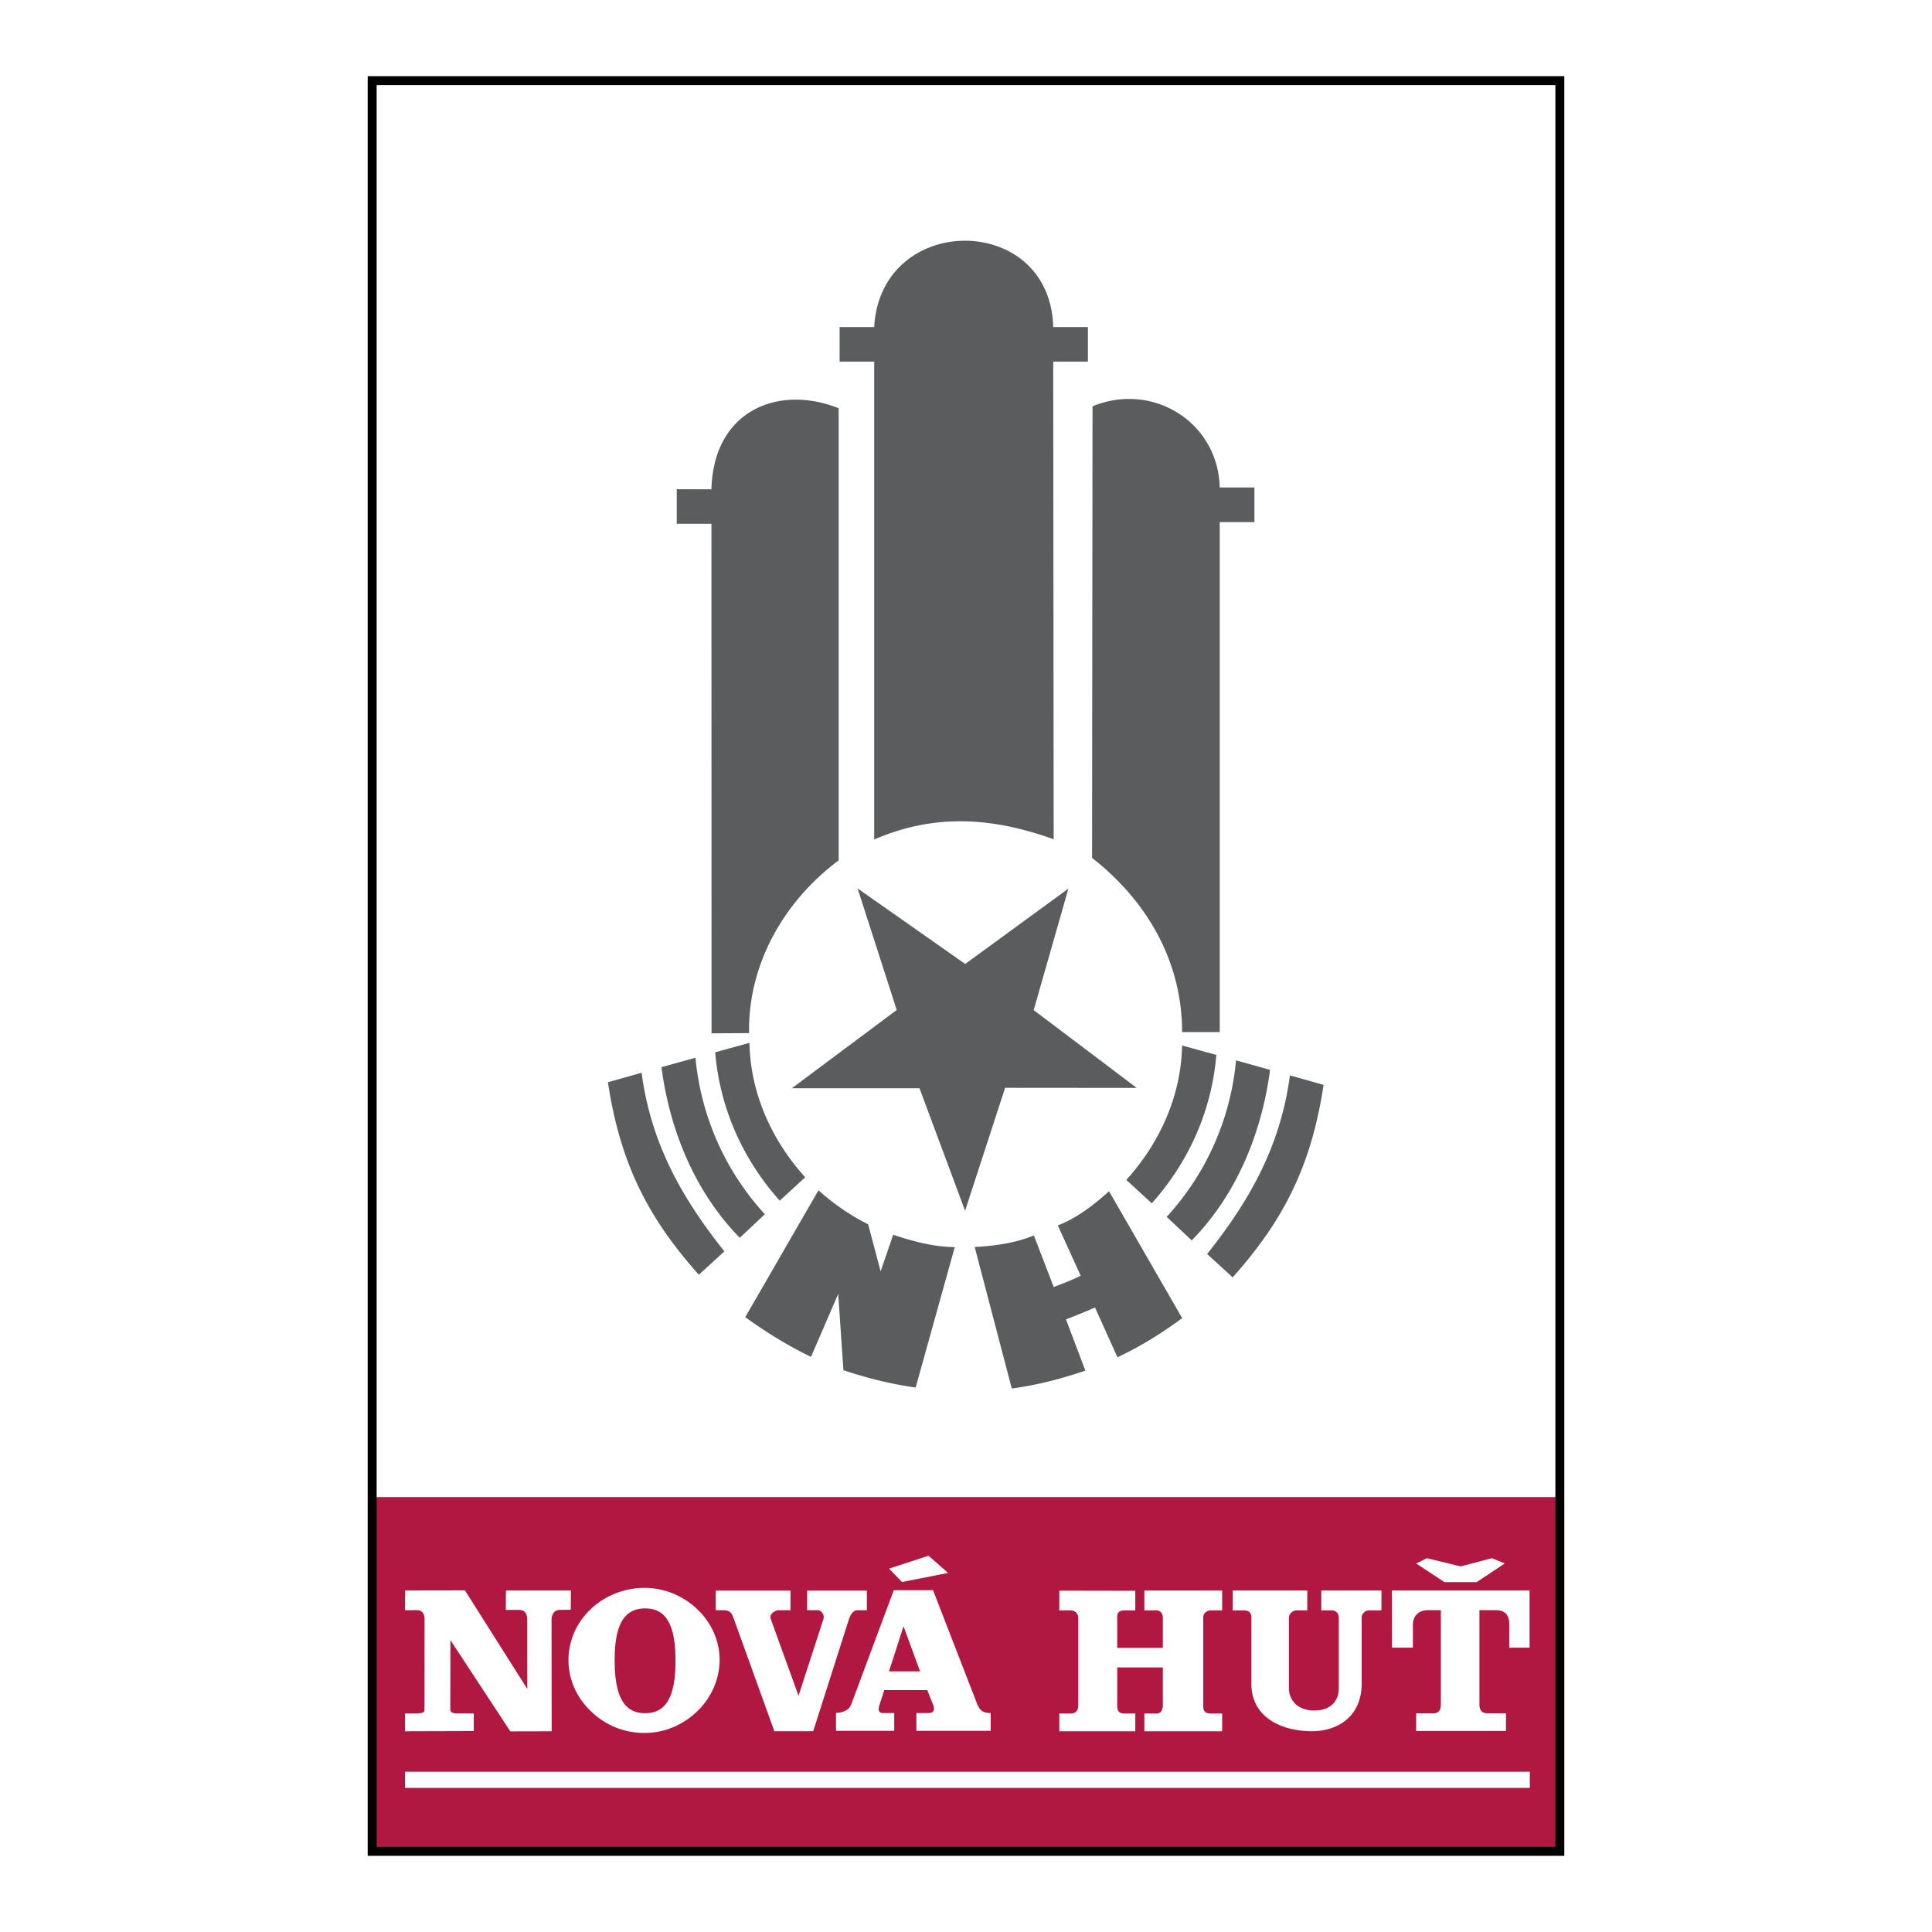 <svg xmlns="http://www.w3.org/2000/svg" width="2500" height="2500" viewBox="0 0 192.756 192.756"><path fill-rule="evenodd" clip-rule="evenodd" fill="#fff" d="M0 0h192.756v192.756H0V0z"/><path fill-rule="evenodd" clip-rule="evenodd" fill="#b01842" d="M37.246 149.365h118.332v35.304H37.246v-35.304z"/><path fill-rule="evenodd" clip-rule="evenodd" fill="#fff" d="M40.414 178.379h112.218v-1.612H40.414v1.612zM40.42 158.682l5.966-.01 6.222 9.832-.003-6.869c-.004-.477-.129-1.002-.794-1.013l-1.347-.003.015-1.938 6.479.001-.015 1.922-1.091.012c-.699.023-.828.671-.825.994l.013 11.12-4.125.009-5.976-9.104-.014 6.869c-.012.426.414.438.618.437l1.722.016.001 1.752-6.854.02-.001-1.769 1.228-.013c.357-.038.75.009.711-.449l.009-9.046c-.018-.103-.026-.799-.742-.809l-1.21.012.013-1.973zM64.268 158.42c2.071 0 3.932.829 5.284 2.122 1.353 1.265 2.241 3.078 2.241 5.06 0 1.996-.874 3.822-2.212 5.115-1.353 1.321-3.213 2.179-5.284 2.179a7.59 7.59 0 0 1-5.34-2.164c-1.367-1.293-2.241-3.106-2.241-5.102 0-1.981.859-3.809 2.212-5.073 1.338-1.294 3.268-2.122 5.34-2.137zm-2.945 7.28c-.014-3.542.916-5.228 3.043-5.228 2.128 0 3.03 1.686 3.03 5.228s-.916 5.228-3.03 5.228-3.029-1.686-3.043-5.228zM88.695 156.504l3.946-1.288 1.945 1.713-4.594.908-1.297-1.333zM142.364 155.46l3.367.82 3.115-.82 1.283.527-2.805 1.861h-3.213l-2.818-1.861 1.071-.527zM71.411 158.698h7.454v1.954h-1.24c-.367.056-.888.407-.733.857l2.776 7.673 2.494-7.673c.126-.479-.268-.857-.564-.857h-1.071v-1.954h5.96v1.954h-.916c-.268 0-.592.126-.859.857l-3.579 11.215h-3.875l-4.044-11.215c-.127-.295-.197-.857-1-.857h-.803v-1.954zM83.409 172.682v-1.771c.028-.027 1.212 0 1.521-.871l4.243-11.384h3.917l4.425 11.412c.254.534.493.843 1.324.843v1.771h-7.412v-1.771h1.226c.507 0 .62-.309.465-.786l-.605-1.504h-4.284l-.465 1.419c-.085.281-.296.871.353.871h1.099v1.771h-5.807zm6.736-10.429l1.649 4.498h-3.101l1.452-4.498zM138.867 158.68h13.739v5.706h-2.029v-2.39c0-.534-.169-1.349-1.311-1.349h-1.663v9.444c.015.66.353.843.817.843h1.832v1.771h-8.962v-1.771h1.762c.465 0 .704-.323.704-.843v-9.444h-1.395c-1.015.056-1.367.772-1.396 1.349v2.39h-2.086l-.012-5.706zM122.99 160.666v-1.982h7.439v1.982h-1.042c-.451 0-.789.379-.789.717v7.055c0 1.139.817 2.221 2.536 2.221 1.677 0 2.438-.998 2.438-2.221v-7.055c0-.366-.253-.717-.69-.717h-1.057v-1.982h6.003v1.982h-1.269c-.352 0-.704.337-.704.717v6.591c0 2.979-2.029 4.723-4.946 4.751-2.86 0-6.06-1.252-6.06-4.751v-6.591c0-.479-.253-.717-.76-.717h-1.099zM105.688 158.7l7.58.015v1.953h-1.085c-.183 0-.774 0-.718.717v3.021h4.551v-3.021c0-.422-.281-.717-.605-.717h-1.24v-1.981h7.764v1.981h-1.155c-.183 0-.733.141-.733.717v8.728c0 .365 0 .844.733.844h1.155v1.771h-7.764v-1.771h1.24c.605 0 .605-.745.605-.844v-3.752h-4.551v3.752c.014.394 0 .844.718.844h1.085v1.771h-7.58v-1.771h1.099c.789 0 .789-.619.789-.844v-8.728c0-.365-.296-.73-.789-.717h-1.099V158.7z"/><path d="M70.98 48.819l-3.461-.011v3.453h3.461l.012 50.834 3.744-.021c-.125-6.873 3.507-13.192 8.937-17.232V40.729c-5.973-2.381-12.489.18-12.693 8.09zM105.125 83.734l-.045-47.653h3.461v-3.453h-3.461c-.159-5.767-4.458-8.61-8.813-8.61s-8.733 2.9-9.049 8.61h-3.45v3.453h3.45v47.675c6.052-2.617 11.821-2.211 17.907-.022zM108.955 85.594c5.476 4.276 8.982 10.313 8.982 17.377h3.756v-50.88h3.462v-3.453h-3.462c-.17-6.556-6.708-10.562-12.692-8.102l-.046 45.058zM89.115 123.188l-1.256 3.656-1.244-4.694a22.544 22.544 0 0 1-4.955-3.396l-7.308 12.661c2.093 1.501 4.242 2.843 6.561 3.96l2.715-6.285.521 7.617c2.353.778 4.751 1.389 7.206 1.727l3.903-14.015c-2.003.011-4.265-.587-6.143-1.231zM96.287 120.797l3.993-12.266 13.134.011-10.283-7.764 3.462-12.119-10.295 7.515-10.735-7.537 3.903 12.131-10.464 7.808h12.737l4.548 12.221zM80.337 117.457l-2.546 2.335-.226-.26c-3.575-4.107-5.758-9.117-6.21-14.545l3.405-.937.022.305c.17 4.92 2.297 9.513 5.555 13.102zM73.81 123.493l2.5-2.347a26.737 26.737 0 0 1-6.922-15.617l-3.394.947c.825 6.263 3.324 12.447 7.816 17.017z" fill-rule="evenodd" clip-rule="evenodd" fill="#5b5c5e"/><path d="M64.126 107.82l-.113-.791-3.36.948c1.222 8.091 3.993 13.519 9.072 19.206l2.545-2.336c-4.128-5.179-7.092-10.404-8.144-17.027zM112.371 117.719l2.546 2.335.226-.259c3.575-4.107 5.758-9.118 6.211-14.545l-3.405-.938-.022.305c-.171 4.92-2.298 9.513-5.556 13.102zM118.898 123.755l-2.5-2.347a26.733 26.733 0 0 0 6.923-15.617l3.394.948c-.825 6.263-3.325 12.447-7.817 17.016z" fill-rule="evenodd" clip-rule="evenodd" fill="#5b5c5e"/><path d="M128.582 108.082l.113-.79 3.359.947c-1.222 8.091-3.993 13.519-9.072 19.206l-2.546-2.336c4.129-5.179 7.093-10.403 8.146-17.027zM103.15 123.263c-1.878.768-3.891 1.038-5.905 1.15l3.7 14.117c2.5-.327 4.954-.971 7.342-1.783l-1.935-5.112a64.108 64.108 0 0 0 2.896-1.184l2.24 4.964c2.285-1.071 4.434-2.403 6.459-3.904l-7.297-12.66c-1.493 1.343-3.213 2.686-5.112 3.407l2.284 5.022c-.871.429-1.787.789-2.691 1.128l-1.981-5.145z" fill-rule="evenodd" clip-rule="evenodd" fill="#5b5c5e"/><path fill="none" stroke="#000" stroke-width=".891" stroke-miterlimit="2.613" d="M37.131 8.046h118.494v176.665H37.131V8.046z"/></svg>